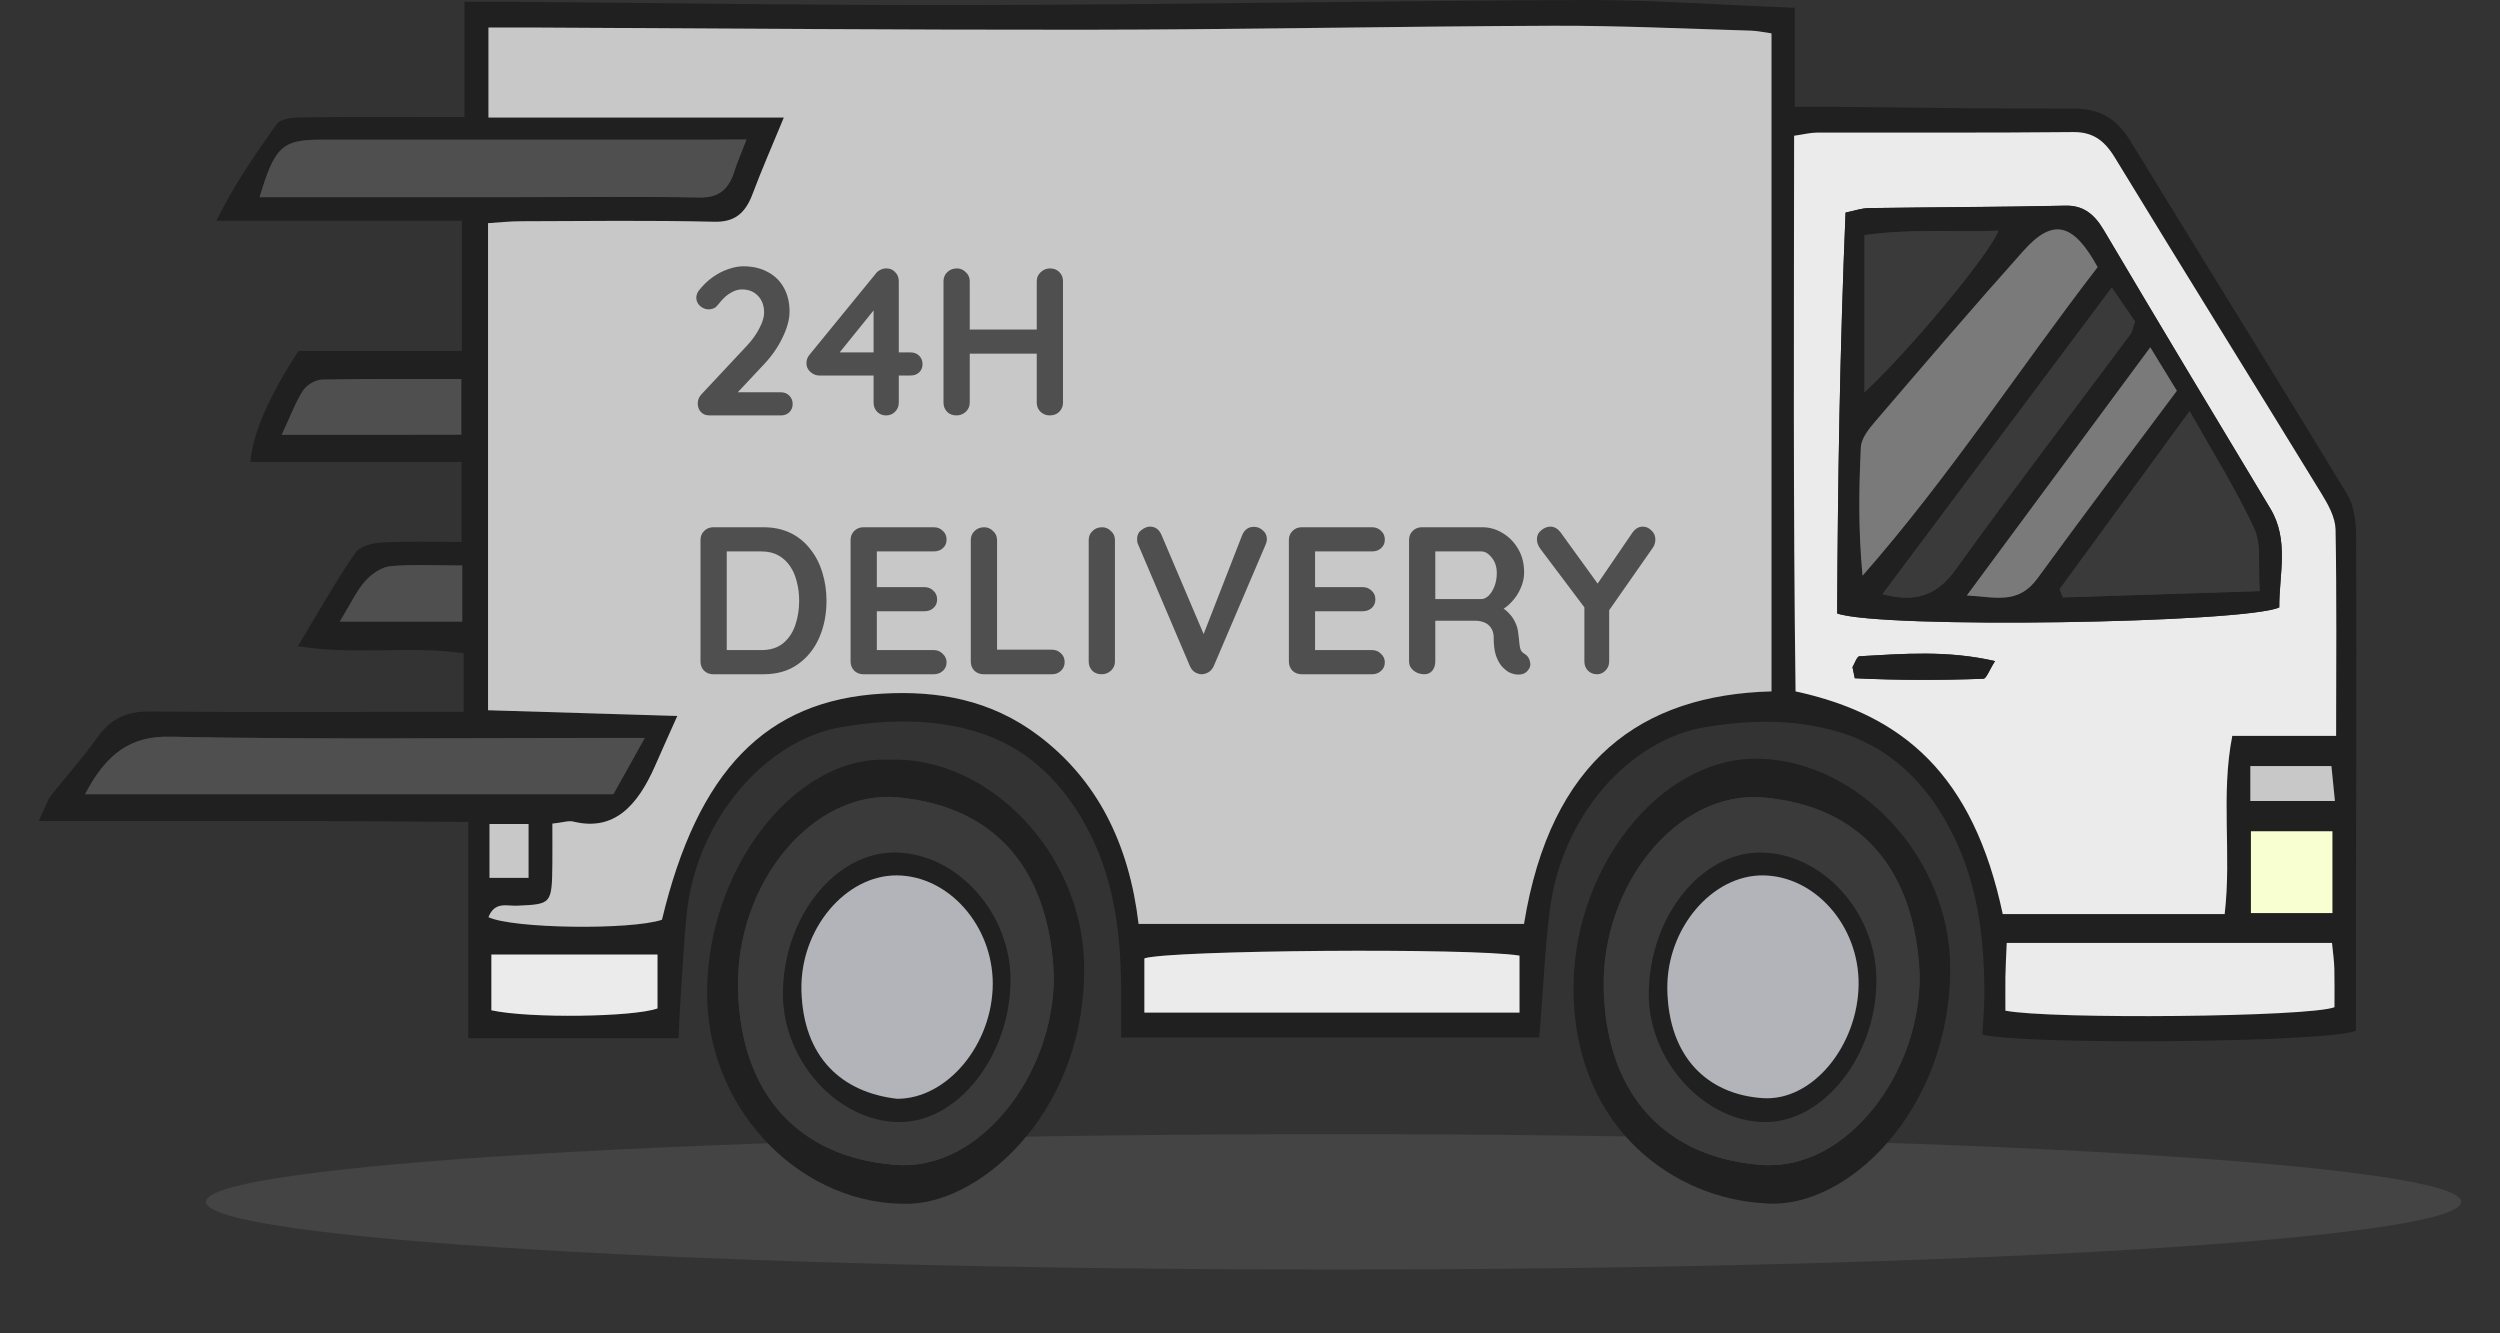 <svg width="90" height="48" viewBox="0 0 60 32" fill="none" xmlns="http://www.w3.org/2000/svg">
<rect x="0" y="0" width="60" height="32" fill="#333333" stroke="none"/>
<path opacity="0.4" fill-rule="evenodd" clip-rule="evenodd" d="M59.069 28.844C59.069 29.742 46.953 30.469 32.006 30.469C17.059 30.469 4.943 29.742 4.943 28.844C4.943 27.947 17.059 27.219 32.006 27.219C46.953 27.219 59.069 27.947 59.069 28.844Z" fill="#5D5D5D"/>
<path fill-rule="evenodd" clip-rule="evenodd" d="M43.075 0.187C43.075 0.997 43.075 1.716 43.075 2.564C43.439 2.564 43.724 2.56 44.008 2.564C45.927 2.581 47.842 2.614 49.761 2.606C50.337 2.606 50.774 2.801 51.124 3.374C52.852 6.204 54.608 9.018 56.329 11.856C56.485 12.114 56.547 12.508 56.547 12.837C56.558 16.473 56.544 20.109 56.541 23.745C56.541 24.09 56.541 24.435 56.541 24.738C55.902 25.025 48.536 25.083 47.579 24.83C47.593 24.539 47.62 24.232 47.624 23.924C47.631 22.602 47.485 21.323 46.926 20.146C46.274 18.767 45.306 17.882 44.015 17.533C42.988 17.254 41.954 17.279 40.917 17.454C39.161 17.744 37.489 19.511 37.194 21.854C37.073 22.819 37.034 23.795 36.944 24.901C33.658 24.901 30.321 24.901 26.907 24.901C26.907 24.547 26.907 24.144 26.907 23.741C26.9 22.449 26.747 21.198 26.188 20.063C25.547 18.767 24.62 17.907 23.395 17.549C22.348 17.242 21.282 17.271 20.221 17.445C18.403 17.74 16.716 19.644 16.48 21.938C16.408 22.661 16.373 23.392 16.324 24.119C16.307 24.364 16.3 24.61 16.286 24.917C14.607 24.917 12.969 24.917 11.238 24.917C11.238 23.209 11.238 21.53 11.238 19.727C10.037 19.718 8.931 19.71 7.824 19.706C6.679 19.702 5.534 19.706 4.389 19.706C3.282 19.706 2.172 19.706 0.93 19.706C1.079 19.39 1.127 19.22 1.221 19.099C1.582 18.634 1.981 18.202 2.324 17.715C2.664 17.229 3.067 17.071 3.584 17.076C5.794 17.096 8.004 17.084 10.218 17.084C10.506 17.084 10.79 17.084 11.127 17.084C11.127 16.577 11.127 16.178 11.127 15.679C9.854 15.488 8.556 15.733 7.147 15.509C7.65 14.678 8.06 13.946 8.525 13.273C8.65 13.094 8.951 13.032 9.177 13.02C9.788 12.986 10.398 13.007 11.078 13.007C11.078 12.33 11.078 11.752 11.078 11.087C9.357 11.087 7.688 11.087 6.009 11.087C6.068 10.385 6.457 9.508 7.165 8.423C8.434 8.423 9.732 8.423 11.085 8.423C11.085 7.38 11.085 6.379 11.085 5.298C9.135 5.298 7.231 5.298 5.194 5.298C5.645 4.38 6.145 3.682 6.63 2.992C6.738 2.842 7.015 2.822 7.217 2.818C8.23 2.801 9.239 2.809 10.252 2.809C10.516 2.809 10.78 2.809 11.148 2.809C11.148 1.858 11.148 0.985 11.148 0.042C11.564 0.042 11.876 0.042 12.189 0.042C15.97 0.071 19.752 0.133 23.534 0.121C28.409 0.108 33.28 0.017 38.155 0C39.748 0.004 41.344 0.121 43.075 0.187ZM13.257 19.768C13.257 20.151 13.261 20.433 13.257 20.716C13.247 21.705 13.243 21.701 12.404 21.738C12.171 21.75 11.876 21.622 11.724 22.012C12.31 22.291 15.141 22.324 15.887 22.075C16.744 18.501 18.378 16.805 21.178 16.647C22.497 16.573 23.774 16.785 24.932 17.661C26.327 18.717 27.098 20.242 27.326 22.174C30.453 22.174 33.506 22.174 36.577 22.174C37.215 18.235 39.404 16.677 42.516 16.593C42.516 11.283 42.516 6.067 42.516 0.802C42.319 0.773 42.166 0.74 42.013 0.736C40.442 0.694 38.87 0.615 37.302 0.619C33.547 0.632 29.79 0.706 26.036 0.715C21.588 0.723 17.14 0.682 12.692 0.661C12.379 0.661 12.067 0.661 11.724 0.661C11.724 1.43 11.724 2.078 11.724 2.822C14.076 2.822 16.38 2.822 18.812 2.822C18.524 3.52 18.278 4.077 18.066 4.646C17.882 5.145 17.605 5.336 17.136 5.323C15.592 5.286 14.045 5.307 12.501 5.311C12.244 5.311 11.987 5.34 11.713 5.357C11.713 9.288 11.713 13.132 11.713 17.046C13.216 17.092 14.666 17.134 16.255 17.183C16.033 17.682 15.873 18.035 15.717 18.393C15.301 19.336 14.739 19.959 13.76 19.718C13.639 19.694 13.504 19.743 13.257 19.768ZM53.39 21.938C53.56 20.487 53.297 19.091 53.571 17.661C54.428 17.661 55.191 17.661 56.062 17.661C56.062 15.945 56.079 14.324 56.048 12.704C56.041 12.417 55.871 12.11 55.718 11.86C54.067 9.159 52.394 6.479 50.746 3.773C50.483 3.341 50.191 3.167 49.747 3.171C47.697 3.192 45.646 3.179 43.599 3.183C43.446 3.183 43.294 3.225 43.054 3.258C43.051 7.738 43.03 12.18 43.089 16.593C45.667 17.15 47.353 18.588 48.061 21.938C49.81 21.938 51.558 21.938 53.39 21.938ZM2.04 19.062C6.332 19.062 10.52 19.062 14.721 19.062C14.95 18.65 15.165 18.264 15.474 17.711C15.02 17.711 14.735 17.711 14.454 17.711C10.995 17.711 7.532 17.753 4.077 17.682C3.157 17.666 2.564 18.06 2.04 19.062ZM17.917 3.349C17.528 3.349 17.292 3.349 17.056 3.349C13.944 3.349 10.829 3.349 7.716 3.349C6.776 3.349 6.596 3.512 6.231 4.729C6.516 4.729 6.773 4.729 7.029 4.729C8.84 4.729 10.648 4.729 12.459 4.729C13.896 4.729 15.332 4.708 16.768 4.737C17.206 4.746 17.48 4.588 17.629 4.102C17.691 3.902 17.778 3.711 17.917 3.349ZM55.968 22.631C53.317 22.631 50.753 22.631 48.161 22.631C48.148 22.943 48.134 23.193 48.13 23.446C48.123 23.72 48.13 23.999 48.13 24.256C49.216 24.473 55.42 24.41 56.027 24.173C56.027 23.882 56.034 23.567 56.024 23.251C56.02 23.064 55.992 22.877 55.968 22.631ZM36.469 22.935C35.345 22.744 28.055 22.802 27.465 23.001C27.465 23.45 27.465 23.903 27.465 24.302C30.494 24.302 33.464 24.302 36.469 24.302C36.469 23.795 36.469 23.396 36.469 22.935ZM15.78 22.91C14.392 22.91 13.101 22.91 11.793 22.91C11.793 23.409 11.793 23.837 11.793 24.248C12.713 24.448 15.214 24.41 15.78 24.202C15.78 23.795 15.78 23.392 15.78 22.91ZM6.762 10.435C8.258 10.435 9.645 10.435 11.071 10.435C11.071 9.99 11.071 9.575 11.071 9.101C9.916 9.101 8.827 9.088 7.741 9.113C7.581 9.117 7.369 9.23 7.272 9.379C7.085 9.666 6.96 10.015 6.762 10.435ZM55.978 19.951C55.312 19.951 54.695 19.951 54.022 19.951C54.022 20.628 54.022 21.268 54.022 21.913C54.705 21.913 55.326 21.913 55.978 21.913C55.978 21.235 55.978 20.62 55.978 19.951ZM8.153 14.919C9.236 14.919 10.169 14.919 11.096 14.919C11.096 14.441 11.096 14.042 11.096 13.572C10.478 13.572 9.923 13.539 9.371 13.589C9.16 13.605 8.927 13.768 8.768 13.946C8.556 14.183 8.41 14.495 8.153 14.919ZM54.008 19.224C54.73 19.224 55.35 19.224 56.038 19.224C56.003 18.887 55.978 18.625 55.954 18.384C55.26 18.384 54.639 18.384 54.008 18.384C54.008 18.7 54.008 18.937 54.008 19.224ZM12.685 21.069C12.685 20.57 12.685 20.176 12.685 19.777C12.341 19.777 12.064 19.777 11.748 19.777C11.748 20.23 11.748 20.628 11.748 21.069C12.067 21.069 12.348 21.069 12.685 21.069Z" fill="#202020"/>
<path fill-rule="evenodd" clip-rule="evenodd" d="M42.381 28.881C40.181 28.773 37.856 27.107 37.766 23.895C37.679 20.915 39.82 18.131 42.249 18.21C44.619 18.284 46.791 20.587 46.805 23.205C46.822 26.654 44.313 29.035 42.381 28.881ZM46.072 23.388C45.958 20.836 44.639 19.336 42.318 19.136C40.264 18.962 38.422 21.235 38.491 23.753C38.561 26.313 40.001 27.788 42.277 27.955C44.324 28.108 46.1 25.756 46.072 23.388Z" fill="#202020"/>
<path fill-rule="evenodd" clip-rule="evenodd" d="M21.307 18.234C23.694 18.122 25.952 20.437 26.018 23.109C26.102 26.562 23.635 28.835 21.837 28.889C19.301 28.964 17.046 26.729 16.973 23.99C16.89 20.965 19.034 18.131 21.307 18.234ZM25.293 23.416C25.186 20.857 23.892 19.361 21.56 19.136C19.506 18.941 17.657 21.197 17.712 23.724C17.768 26.271 19.162 27.763 21.473 27.954C23.52 28.129 25.304 25.781 25.293 23.416Z" fill="#202020"/>
<path fill-rule="evenodd" clip-rule="evenodd" d="M13.257 19.767C13.503 19.742 13.639 19.689 13.76 19.718C14.738 19.959 15.3 19.335 15.717 18.392C15.873 18.035 16.033 17.681 16.255 17.183C14.665 17.133 13.219 17.091 11.713 17.046C11.713 13.131 11.713 9.283 11.713 5.356C11.983 5.339 12.244 5.31 12.501 5.31C14.044 5.306 15.592 5.285 17.136 5.322C17.608 5.335 17.882 5.144 18.066 4.645C18.281 4.072 18.524 3.519 18.812 2.821C16.376 2.821 14.076 2.821 11.723 2.821C11.723 2.077 11.723 1.429 11.723 0.66C12.067 0.66 12.379 0.66 12.691 0.66C17.139 0.681 21.587 0.718 26.035 0.714C29.793 0.71 33.547 0.631 37.301 0.618C38.873 0.614 40.441 0.689 42.013 0.735C42.166 0.739 42.318 0.772 42.516 0.801C42.516 6.071 42.516 11.286 42.516 16.593C39.4 16.676 37.215 18.234 36.576 22.174C33.502 22.174 30.449 22.174 27.326 22.174C27.097 20.237 26.327 18.716 24.932 17.66C23.773 16.784 22.496 16.572 21.178 16.647C18.378 16.805 16.744 18.5 15.887 22.074C15.144 22.323 12.313 22.29 11.723 22.012C11.876 21.625 12.171 21.75 12.403 21.737C13.243 21.7 13.246 21.704 13.257 20.715C13.26 20.432 13.257 20.15 13.257 19.767Z" fill="#C8C8C8"/>
<path fill-rule="evenodd" clip-rule="evenodd" d="M53.392 21.937C51.563 21.937 49.811 21.937 48.066 21.937C47.358 18.588 45.672 17.154 43.094 16.593C43.035 12.18 43.056 7.738 43.059 3.258C43.298 3.224 43.451 3.183 43.604 3.183C45.654 3.179 47.705 3.191 49.752 3.17C50.196 3.166 50.484 3.337 50.751 3.773C52.399 6.478 54.068 9.159 55.723 11.86C55.876 12.109 56.046 12.417 56.053 12.704C56.084 14.324 56.067 15.945 56.067 17.661C55.192 17.661 54.432 17.661 53.575 17.661C53.294 19.091 53.562 20.491 53.392 21.937ZM44.093 14.723C45.148 15.097 53.874 14.956 54.703 14.578C54.696 13.788 54.946 12.965 54.488 12.205C53.149 9.982 51.813 7.758 50.491 5.523C50.252 5.119 49.984 4.924 49.565 4.937C47.996 4.974 46.425 4.974 44.856 4.995C44.683 4.995 44.509 5.061 44.294 5.103C44.159 8.357 44.107 11.561 44.093 14.723ZM44.461 16.011C44.478 16.099 44.499 16.19 44.516 16.277C45.543 16.327 46.574 16.327 47.601 16.29C47.674 16.286 47.743 16.082 47.882 15.866C46.733 15.6 45.679 15.691 44.627 15.75C44.568 15.754 44.516 15.92 44.461 16.011Z" fill="#EBEBEB"/>
<path fill-rule="evenodd" clip-rule="evenodd" d="M2.041 19.061C2.565 18.06 3.158 17.661 4.078 17.681C7.537 17.748 10.996 17.71 14.455 17.71C14.736 17.71 15.021 17.71 15.475 17.71C15.166 18.263 14.951 18.65 14.722 19.061C10.521 19.061 6.333 19.061 2.041 19.061Z" fill="#4F4F4F"/>
<path fill-rule="evenodd" clip-rule="evenodd" d="M17.916 3.349C17.777 3.71 17.691 3.901 17.628 4.105C17.479 4.591 17.205 4.753 16.768 4.741C15.331 4.712 13.895 4.732 12.458 4.732C10.647 4.732 8.84 4.732 7.028 4.732C6.772 4.732 6.512 4.732 6.23 4.732C6.595 3.515 6.772 3.353 7.715 3.353C10.828 3.353 13.943 3.353 17.056 3.353C17.292 3.349 17.527 3.349 17.916 3.349Z" fill="#4F4F4F"/>
<path fill-rule="evenodd" clip-rule="evenodd" d="M55.968 22.631C55.993 22.877 56.02 23.064 56.024 23.25C56.031 23.566 56.027 23.882 56.027 24.173C55.42 24.41 49.216 24.468 48.13 24.256C48.13 23.998 48.127 23.724 48.13 23.446C48.134 23.197 48.148 22.943 48.162 22.631C50.754 22.631 53.321 22.631 55.968 22.631Z" fill="#EBEBEB"/>
<path fill-rule="evenodd" clip-rule="evenodd" d="M36.468 22.935C36.468 23.392 36.468 23.791 36.468 24.302C33.464 24.302 30.497 24.302 27.465 24.302C27.465 23.903 27.465 23.446 27.465 23.001C28.055 22.802 35.341 22.744 36.468 22.935Z" fill="#EBEBEB"/>
<path fill-rule="evenodd" clip-rule="evenodd" d="M15.78 22.909C15.78 23.391 15.78 23.794 15.78 24.202C15.214 24.409 12.712 24.447 11.793 24.247C11.793 23.836 11.793 23.408 11.793 22.909C13.101 22.909 14.388 22.909 15.78 22.909Z" fill="#EBEBEB"/>
<path fill-rule="evenodd" clip-rule="evenodd" d="M6.762 10.435C6.959 10.015 7.084 9.666 7.272 9.375C7.369 9.226 7.577 9.113 7.74 9.109C8.826 9.089 9.916 9.097 11.071 9.097C11.071 9.575 11.071 9.99 11.071 10.431C9.645 10.435 8.257 10.435 6.762 10.435Z" fill="#4F4F4F"/>
<path fill-rule="evenodd" clip-rule="evenodd" d="M55.978 19.951C55.978 20.62 55.978 21.235 55.978 21.913C55.326 21.913 54.705 21.913 54.022 21.913C54.022 21.273 54.022 20.633 54.022 19.951C54.695 19.951 55.312 19.951 55.978 19.951Z" fill="#F8FFD1"/>
<path fill-rule="evenodd" clip-rule="evenodd" d="M8.154 14.919C8.415 14.495 8.557 14.179 8.765 13.946C8.925 13.768 9.157 13.61 9.369 13.589C9.92 13.539 10.479 13.572 11.093 13.572C11.093 14.042 11.093 14.437 11.093 14.919C10.167 14.919 9.233 14.919 8.154 14.919Z" fill="#4F4F4F"/>
<path fill-rule="evenodd" clip-rule="evenodd" d="M54.008 19.224C54.008 18.938 54.008 18.696 54.008 18.385C54.643 18.385 55.26 18.385 55.954 18.385C55.979 18.626 56.003 18.883 56.038 19.224C55.351 19.224 54.73 19.224 54.008 19.224Z" fill="#C8C8C8"/>
<path fill-rule="evenodd" clip-rule="evenodd" d="M12.685 21.069C12.352 21.069 12.071 21.069 11.748 21.069C11.748 20.624 11.748 20.229 11.748 19.776C12.064 19.776 12.341 19.776 12.685 19.776C12.685 20.175 12.685 20.57 12.685 21.069Z" fill="#C8C8C8"/>
<path fill-rule="evenodd" clip-rule="evenodd" d="M46.073 23.388C46.097 25.756 44.321 28.109 42.274 27.959C40.001 27.789 38.558 26.317 38.488 23.758C38.419 21.239 40.261 18.962 42.315 19.141C44.64 19.34 45.958 20.84 46.073 23.388ZM45.032 23.496C45.018 21.879 43.727 20.471 42.256 20.462C40.823 20.454 39.592 22.004 39.571 23.832C39.553 25.453 40.913 26.945 42.392 26.928C43.804 26.912 45.049 25.295 45.032 23.496Z" fill="#3A3A3A"/>
<path fill-rule="evenodd" clip-rule="evenodd" d="M25.293 23.417C25.304 25.782 23.52 28.13 21.473 27.955C19.166 27.764 17.768 26.272 17.712 23.725C17.657 21.198 19.506 18.942 21.56 19.137C23.892 19.361 25.186 20.861 25.293 23.417ZM24.252 23.558C24.273 21.946 23.007 20.504 21.529 20.458C20.068 20.413 18.788 22.008 18.795 23.862C18.798 25.457 20.099 26.899 21.563 26.924C22.962 26.953 24.228 25.374 24.252 23.558Z" fill="#3A3A3A"/>
<path fill-rule="evenodd" clip-rule="evenodd" d="M44.092 14.722C44.106 11.56 44.158 8.356 44.293 5.102C44.508 5.056 44.682 4.994 44.855 4.994C46.427 4.969 47.995 4.969 49.563 4.936C49.983 4.927 50.254 5.123 50.49 5.522C51.812 7.757 53.151 9.981 54.487 12.204C54.945 12.964 54.698 13.787 54.702 14.577C53.873 14.955 45.147 15.096 44.092 14.722ZM50.344 6.411C49.758 5.343 49.269 5.231 48.568 6.012C47.36 7.359 46.181 8.738 45.001 10.118C44.855 10.288 44.671 10.521 44.661 10.733C44.616 11.697 44.595 12.669 44.703 13.812C46.795 11.435 48.47 8.842 50.344 6.411ZM54.233 14.186C54.192 13.6 54.275 13.06 54.105 12.694C53.661 11.739 53.106 10.858 52.551 9.869C51.461 11.36 50.448 12.752 49.431 14.14C49.456 14.207 49.484 14.274 49.508 14.34C51.048 14.286 52.592 14.24 54.233 14.186ZM45.178 14.261C45.903 14.448 46.444 14.352 46.933 13.675C48.307 11.768 49.726 9.914 51.125 8.032C51.173 7.965 51.187 7.866 51.243 7.716C51.076 7.471 50.899 7.217 50.684 6.901C48.824 9.386 47.024 11.788 45.178 14.261ZM52.245 9.378C52.013 8.996 51.829 8.697 51.61 8.335C50.136 10.33 48.706 12.262 47.208 14.29C47.884 14.323 48.439 14.523 48.908 13.875C49.983 12.391 51.087 10.932 52.245 9.378ZM44.748 9.416C45.847 8.389 47.763 6.083 47.96 5.538C46.899 5.567 45.854 5.489 44.748 5.642C44.748 6.947 44.748 8.136 44.748 9.416Z" fill="#202020"/>
<path fill-rule="evenodd" clip-rule="evenodd" d="M44.459 16.012C44.514 15.92 44.566 15.754 44.626 15.75C45.677 15.692 46.735 15.605 47.88 15.866C47.741 16.082 47.675 16.29 47.599 16.29C46.572 16.328 45.541 16.328 44.514 16.278C44.497 16.191 44.476 16.103 44.459 16.012Z" fill="#202020"/>
<path fill-rule="evenodd" clip-rule="evenodd" d="M45.032 23.495C45.049 25.291 43.8 26.912 42.391 26.928C40.913 26.945 39.553 25.453 39.571 23.832C39.588 22.004 40.823 20.454 42.256 20.462C43.727 20.47 45.018 21.879 45.032 23.495ZM42.312 21.011C41.094 20.998 39.99 22.282 40.018 23.753C40.046 25.378 40.983 26.263 42.301 26.359C43.505 26.442 44.594 25.091 44.608 23.628C44.619 22.228 43.56 21.023 42.312 21.011Z" fill="#202020"/>
<path fill-rule="evenodd" clip-rule="evenodd" d="M24.252 23.559C24.228 25.371 22.965 26.954 21.56 26.929C20.096 26.904 18.794 25.462 18.791 23.866C18.784 22.013 20.064 20.417 21.525 20.463C23.003 20.504 24.273 21.946 24.252 23.559ZM21.529 26.372C22.733 26.376 23.822 25.067 23.822 23.613C23.825 22.212 22.764 21.016 21.515 21.011C20.293 21.007 19.197 22.296 19.232 23.767C19.273 25.4 20.227 26.223 21.529 26.372Z" fill="#202020"/>
<path fill-rule="evenodd" clip-rule="evenodd" d="M50.343 6.411C48.469 8.842 46.794 11.435 44.701 13.817C44.594 12.674 44.615 11.701 44.66 10.737C44.67 10.525 44.851 10.293 45 10.122C46.183 8.743 47.363 7.363 48.566 6.017C49.267 5.231 49.757 5.343 50.343 6.411Z" fill="#7A7A7A"/>
<path fill-rule="evenodd" clip-rule="evenodd" d="M54.234 14.187C52.593 14.241 51.048 14.287 49.508 14.337C49.484 14.27 49.456 14.204 49.432 14.137C50.448 12.745 51.461 11.357 52.551 9.865C53.106 10.854 53.661 11.735 54.105 12.691C54.275 13.061 54.192 13.601 54.234 14.187Z" fill="#3A3A3A"/>
<path fill-rule="evenodd" clip-rule="evenodd" d="M45.178 14.261C47.024 11.793 48.821 9.387 50.681 6.902C50.896 7.218 51.073 7.475 51.239 7.716C51.187 7.866 51.173 7.97 51.121 8.032C49.723 9.911 48.3 11.768 46.93 13.675C46.444 14.349 45.906 14.444 45.178 14.261Z" fill="#3A3A3A"/>
<path fill-rule="evenodd" clip-rule="evenodd" d="M52.245 9.379C51.086 10.934 49.982 12.392 48.903 13.876C48.435 14.524 47.876 14.325 47.203 14.291C48.702 12.264 50.132 10.331 51.606 8.336C51.828 8.698 52.012 8.997 52.245 9.379Z" fill="#7A7A7A"/>
<path fill-rule="evenodd" clip-rule="evenodd" d="M44.748 9.416C44.748 8.136 44.748 6.948 44.748 5.643C45.855 5.489 46.899 5.568 47.961 5.539C47.763 6.083 45.848 8.39 44.748 9.416Z" fill="#3A3A3A"/>
<path fill-rule="evenodd" clip-rule="evenodd" d="M42.313 21.01C43.562 21.022 44.62 22.223 44.606 23.624C44.592 25.087 43.503 26.441 42.299 26.354C40.981 26.263 40.047 25.373 40.016 23.748C39.992 22.282 41.095 20.997 42.313 21.01Z" fill="#B2B4BA"/>
<path fill-rule="evenodd" clip-rule="evenodd" d="M21.529 26.37C20.227 26.221 19.273 25.398 19.235 23.765C19.201 22.294 20.297 21.006 21.518 21.01C22.764 21.014 23.826 22.211 23.826 23.611C23.822 25.066 22.733 26.375 21.529 26.37Z" fill="#B2B4BA"/>
<path d="M18.324 12.654C18.566 12.654 18.781 12.7 18.969 12.79C19.157 12.881 19.315 13.009 19.442 13.173C19.573 13.335 19.671 13.523 19.735 13.738C19.802 13.949 19.836 14.176 19.836 14.418C19.836 14.744 19.777 15.041 19.659 15.31C19.542 15.576 19.37 15.787 19.145 15.945C18.923 16.103 18.649 16.182 18.324 16.182H17.119C17.032 16.182 16.958 16.154 16.897 16.096C16.84 16.036 16.812 15.962 16.812 15.875V12.962C16.812 12.874 16.84 12.802 16.897 12.745C16.958 12.684 17.032 12.654 17.119 12.654H18.324ZM18.273 15.602C18.485 15.602 18.658 15.549 18.792 15.441C18.927 15.33 19.024 15.186 19.085 15.008C19.148 14.826 19.18 14.63 19.18 14.418C19.18 14.26 19.162 14.111 19.125 13.97C19.091 13.825 19.038 13.699 18.964 13.592C18.89 13.481 18.796 13.393 18.681 13.329C18.567 13.266 18.431 13.234 18.273 13.234H17.391L17.442 13.188V15.658L17.411 15.602H18.273ZM20.722 12.654H22.41C22.498 12.654 22.57 12.683 22.627 12.74C22.688 12.794 22.718 12.864 22.718 12.951C22.718 13.036 22.688 13.104 22.627 13.158C22.57 13.209 22.498 13.234 22.41 13.234H20.999L21.044 13.148V14.131L21.004 14.091H22.183C22.271 14.091 22.343 14.119 22.4 14.176C22.461 14.23 22.491 14.3 22.491 14.388C22.491 14.472 22.461 14.541 22.4 14.595C22.343 14.645 22.271 14.67 22.183 14.67H21.019L21.044 14.63V15.648L21.004 15.602H22.41C22.498 15.602 22.57 15.633 22.627 15.693C22.688 15.75 22.718 15.818 22.718 15.895C22.718 15.979 22.688 16.048 22.627 16.102C22.57 16.155 22.498 16.182 22.41 16.182H20.722C20.634 16.182 20.561 16.154 20.5 16.096C20.443 16.036 20.414 15.962 20.414 15.875V12.962C20.414 12.874 20.443 12.802 20.5 12.745C20.561 12.684 20.634 12.654 20.722 12.654ZM25.244 15.592C25.331 15.592 25.404 15.621 25.461 15.678C25.521 15.732 25.552 15.802 25.552 15.89C25.552 15.974 25.521 16.044 25.461 16.102C25.404 16.155 25.331 16.182 25.244 16.182H23.606C23.519 16.182 23.445 16.154 23.384 16.096C23.327 16.036 23.299 15.962 23.299 15.875V12.962C23.299 12.874 23.329 12.802 23.389 12.745C23.45 12.684 23.527 12.654 23.621 12.654C23.702 12.654 23.772 12.684 23.833 12.745C23.897 12.802 23.929 12.874 23.929 12.962V15.678L23.818 15.592H25.244ZM26.759 15.875C26.759 15.962 26.727 16.036 26.663 16.096C26.599 16.154 26.525 16.182 26.441 16.182C26.347 16.182 26.271 16.154 26.214 16.096C26.157 16.036 26.129 15.962 26.129 15.875V12.962C26.129 12.874 26.159 12.802 26.22 12.745C26.28 12.684 26.357 12.654 26.451 12.654C26.532 12.654 26.602 12.684 26.663 12.745C26.727 12.802 26.759 12.874 26.759 12.962V15.875ZM30.092 12.644C30.176 12.644 30.248 12.673 30.309 12.73C30.373 12.784 30.405 12.852 30.405 12.936C30.405 12.98 30.395 13.025 30.374 13.072L29.13 15.986C29.099 16.053 29.056 16.103 28.998 16.137C28.945 16.167 28.889 16.182 28.832 16.182C28.778 16.179 28.726 16.162 28.676 16.132C28.625 16.098 28.587 16.051 28.56 15.991L27.315 13.067C27.305 13.047 27.298 13.027 27.295 13.007C27.292 12.983 27.29 12.962 27.29 12.941C27.29 12.844 27.325 12.77 27.396 12.72C27.466 12.666 27.534 12.639 27.597 12.639C27.725 12.639 27.817 12.704 27.875 12.836L28.978 15.431L28.802 15.436L29.815 12.836C29.872 12.708 29.965 12.644 30.092 12.644ZM31.24 12.654H32.928C33.016 12.654 33.088 12.683 33.145 12.74C33.206 12.794 33.236 12.864 33.236 12.951C33.236 13.036 33.206 13.104 33.145 13.158C33.088 13.209 33.016 13.234 32.928 13.234H31.517L31.562 13.148V14.131L31.522 14.091H32.702C32.789 14.091 32.861 14.119 32.918 14.176C32.979 14.23 33.009 14.3 33.009 14.388C33.009 14.472 32.979 14.541 32.918 14.595C32.861 14.645 32.789 14.67 32.702 14.67H31.537L31.562 14.63V15.648L31.522 15.602H32.928C33.016 15.602 33.088 15.633 33.145 15.693C33.206 15.75 33.236 15.818 33.236 15.895C33.236 15.979 33.206 16.048 33.145 16.102C33.088 16.155 33.016 16.182 32.928 16.182H31.24C31.153 16.182 31.079 16.154 31.018 16.096C30.961 16.036 30.933 15.962 30.933 15.875V12.962C30.933 12.874 30.961 12.802 31.018 12.745C31.079 12.684 31.153 12.654 31.24 12.654ZM34.18 16.182C34.086 16.182 34.002 16.154 33.928 16.096C33.854 16.036 33.817 15.962 33.817 15.875V12.962C33.817 12.874 33.845 12.802 33.902 12.745C33.963 12.684 34.037 12.654 34.124 12.654H35.576C35.75 12.654 35.913 12.701 36.065 12.795C36.219 12.886 36.343 13.014 36.438 13.178C36.532 13.34 36.579 13.526 36.579 13.738C36.579 13.865 36.552 13.99 36.498 14.111C36.448 14.232 36.377 14.341 36.286 14.438C36.199 14.536 36.1 14.611 35.989 14.665L35.994 14.549C36.088 14.6 36.165 14.66 36.226 14.731C36.29 14.798 36.338 14.872 36.372 14.952C36.409 15.03 36.431 15.114 36.438 15.204C36.451 15.288 36.459 15.362 36.463 15.426C36.469 15.49 36.48 15.544 36.493 15.587C36.51 15.631 36.54 15.665 36.584 15.688C36.658 15.732 36.703 15.796 36.72 15.88C36.74 15.96 36.721 16.033 36.664 16.096C36.627 16.14 36.58 16.169 36.523 16.182C36.466 16.192 36.409 16.192 36.352 16.182C36.295 16.169 36.248 16.152 36.211 16.132C36.154 16.098 36.096 16.049 36.039 15.986C35.982 15.918 35.935 15.829 35.898 15.718C35.865 15.608 35.848 15.465 35.848 15.29C35.848 15.233 35.838 15.181 35.818 15.134C35.797 15.083 35.769 15.041 35.732 15.008C35.695 14.971 35.648 14.944 35.591 14.927C35.534 14.907 35.467 14.897 35.389 14.897H34.371L34.447 14.781V15.875C34.447 15.962 34.423 16.036 34.376 16.096C34.329 16.154 34.264 16.182 34.18 16.182ZM34.376 14.378H35.55C35.611 14.378 35.67 14.351 35.727 14.297C35.784 14.24 35.831 14.164 35.868 14.07C35.905 13.973 35.923 13.867 35.923 13.753C35.923 13.605 35.883 13.482 35.803 13.385C35.725 13.284 35.641 13.234 35.55 13.234H34.386L34.447 13.072V14.499L34.376 14.378ZM39.426 12.639C39.504 12.639 39.572 12.669 39.633 12.73C39.697 12.787 39.729 12.861 39.729 12.951C39.729 12.982 39.724 13.014 39.714 13.047C39.707 13.078 39.693 13.108 39.673 13.138L38.529 14.776L38.62 14.428V15.875C38.62 15.962 38.59 16.036 38.529 16.096C38.472 16.154 38.405 16.182 38.328 16.182C38.243 16.182 38.171 16.154 38.111 16.096C38.054 16.036 38.025 15.962 38.025 15.875V14.469L38.066 14.63L36.977 13.183C36.943 13.14 36.92 13.098 36.906 13.057C36.893 13.017 36.886 12.98 36.886 12.946C36.886 12.856 36.921 12.782 36.992 12.725C37.062 12.668 37.135 12.639 37.209 12.639C37.303 12.639 37.385 12.686 37.456 12.78L38.423 14.116L38.282 14.096L39.174 12.79C39.245 12.689 39.329 12.639 39.426 12.639Z" fill="#4F4F4F"/>
<path d="M18.742 9.415C18.823 9.415 18.89 9.442 18.944 9.496C18.997 9.55 19.024 9.617 19.024 9.698C19.024 9.775 18.997 9.84 18.944 9.894C18.89 9.945 18.823 9.97 18.742 9.97H17.028C16.941 9.97 16.872 9.943 16.822 9.889C16.771 9.835 16.746 9.766 16.746 9.682C16.746 9.598 16.776 9.525 16.837 9.461L17.936 8.286C18.06 8.152 18.157 8.014 18.228 7.873C18.302 7.732 18.339 7.609 18.339 7.505C18.339 7.337 18.29 7.203 18.193 7.102C18.095 6.998 17.966 6.946 17.805 6.946C17.741 6.946 17.675 6.961 17.608 6.991C17.541 7.021 17.475 7.063 17.411 7.117C17.351 7.171 17.294 7.233 17.24 7.304C17.2 7.357 17.159 7.391 17.119 7.404C17.079 7.418 17.042 7.425 17.008 7.425C16.934 7.425 16.865 7.398 16.802 7.344C16.741 7.287 16.711 7.221 16.711 7.147C16.711 7.09 16.729 7.035 16.766 6.981C16.807 6.927 16.855 6.872 16.912 6.815C16.996 6.731 17.09 6.657 17.195 6.593C17.299 6.529 17.406 6.48 17.517 6.447C17.628 6.41 17.736 6.391 17.84 6.391C18.065 6.391 18.26 6.437 18.424 6.527C18.592 6.615 18.722 6.741 18.812 6.905C18.903 7.067 18.949 7.258 18.949 7.48C18.949 7.665 18.893 7.871 18.782 8.1C18.675 8.325 18.529 8.537 18.344 8.735L17.663 9.461L17.608 9.415H18.742ZM21.264 9.97C21.18 9.97 21.109 9.941 21.052 9.884C20.995 9.824 20.966 9.75 20.966 9.662V7.293L21.072 7.319L20.099 8.523L20.074 8.458H21.858C21.939 8.458 22.006 8.485 22.06 8.538C22.114 8.592 22.141 8.659 22.141 8.74C22.141 8.817 22.114 8.883 22.06 8.937C22.006 8.987 21.939 9.012 21.858 9.012H19.656C19.585 9.012 19.516 8.984 19.449 8.926C19.385 8.869 19.354 8.799 19.354 8.715C19.354 8.641 19.379 8.574 19.429 8.513L21.022 6.563C21.049 6.526 21.084 6.497 21.128 6.477C21.171 6.453 21.22 6.442 21.274 6.442C21.361 6.442 21.432 6.472 21.485 6.532C21.543 6.59 21.571 6.662 21.571 6.749V9.662C21.571 9.75 21.541 9.824 21.48 9.884C21.423 9.941 21.351 9.97 21.264 9.97ZM22.967 6.442C23.047 6.442 23.118 6.472 23.178 6.532C23.242 6.59 23.274 6.662 23.274 6.749V9.662C23.274 9.75 23.242 9.824 23.178 9.884C23.114 9.941 23.041 9.97 22.956 9.97C22.862 9.97 22.787 9.941 22.73 9.884C22.673 9.824 22.644 9.75 22.644 9.662V6.749C22.644 6.662 22.674 6.59 22.735 6.532C22.795 6.472 22.872 6.442 22.967 6.442ZM25.199 6.442C25.293 6.442 25.369 6.472 25.426 6.532C25.483 6.59 25.512 6.662 25.512 6.749V9.662C25.512 9.75 25.482 9.824 25.421 9.884C25.364 9.941 25.287 9.97 25.189 9.97C25.109 9.97 25.036 9.941 24.973 9.884C24.912 9.824 24.882 9.75 24.882 9.662V6.749C24.882 6.662 24.914 6.59 24.978 6.532C25.041 6.472 25.115 6.442 25.199 6.442ZM22.951 7.908H25.199V8.488H22.951V7.908Z" fill="#4F4F4F"/>
</svg>
